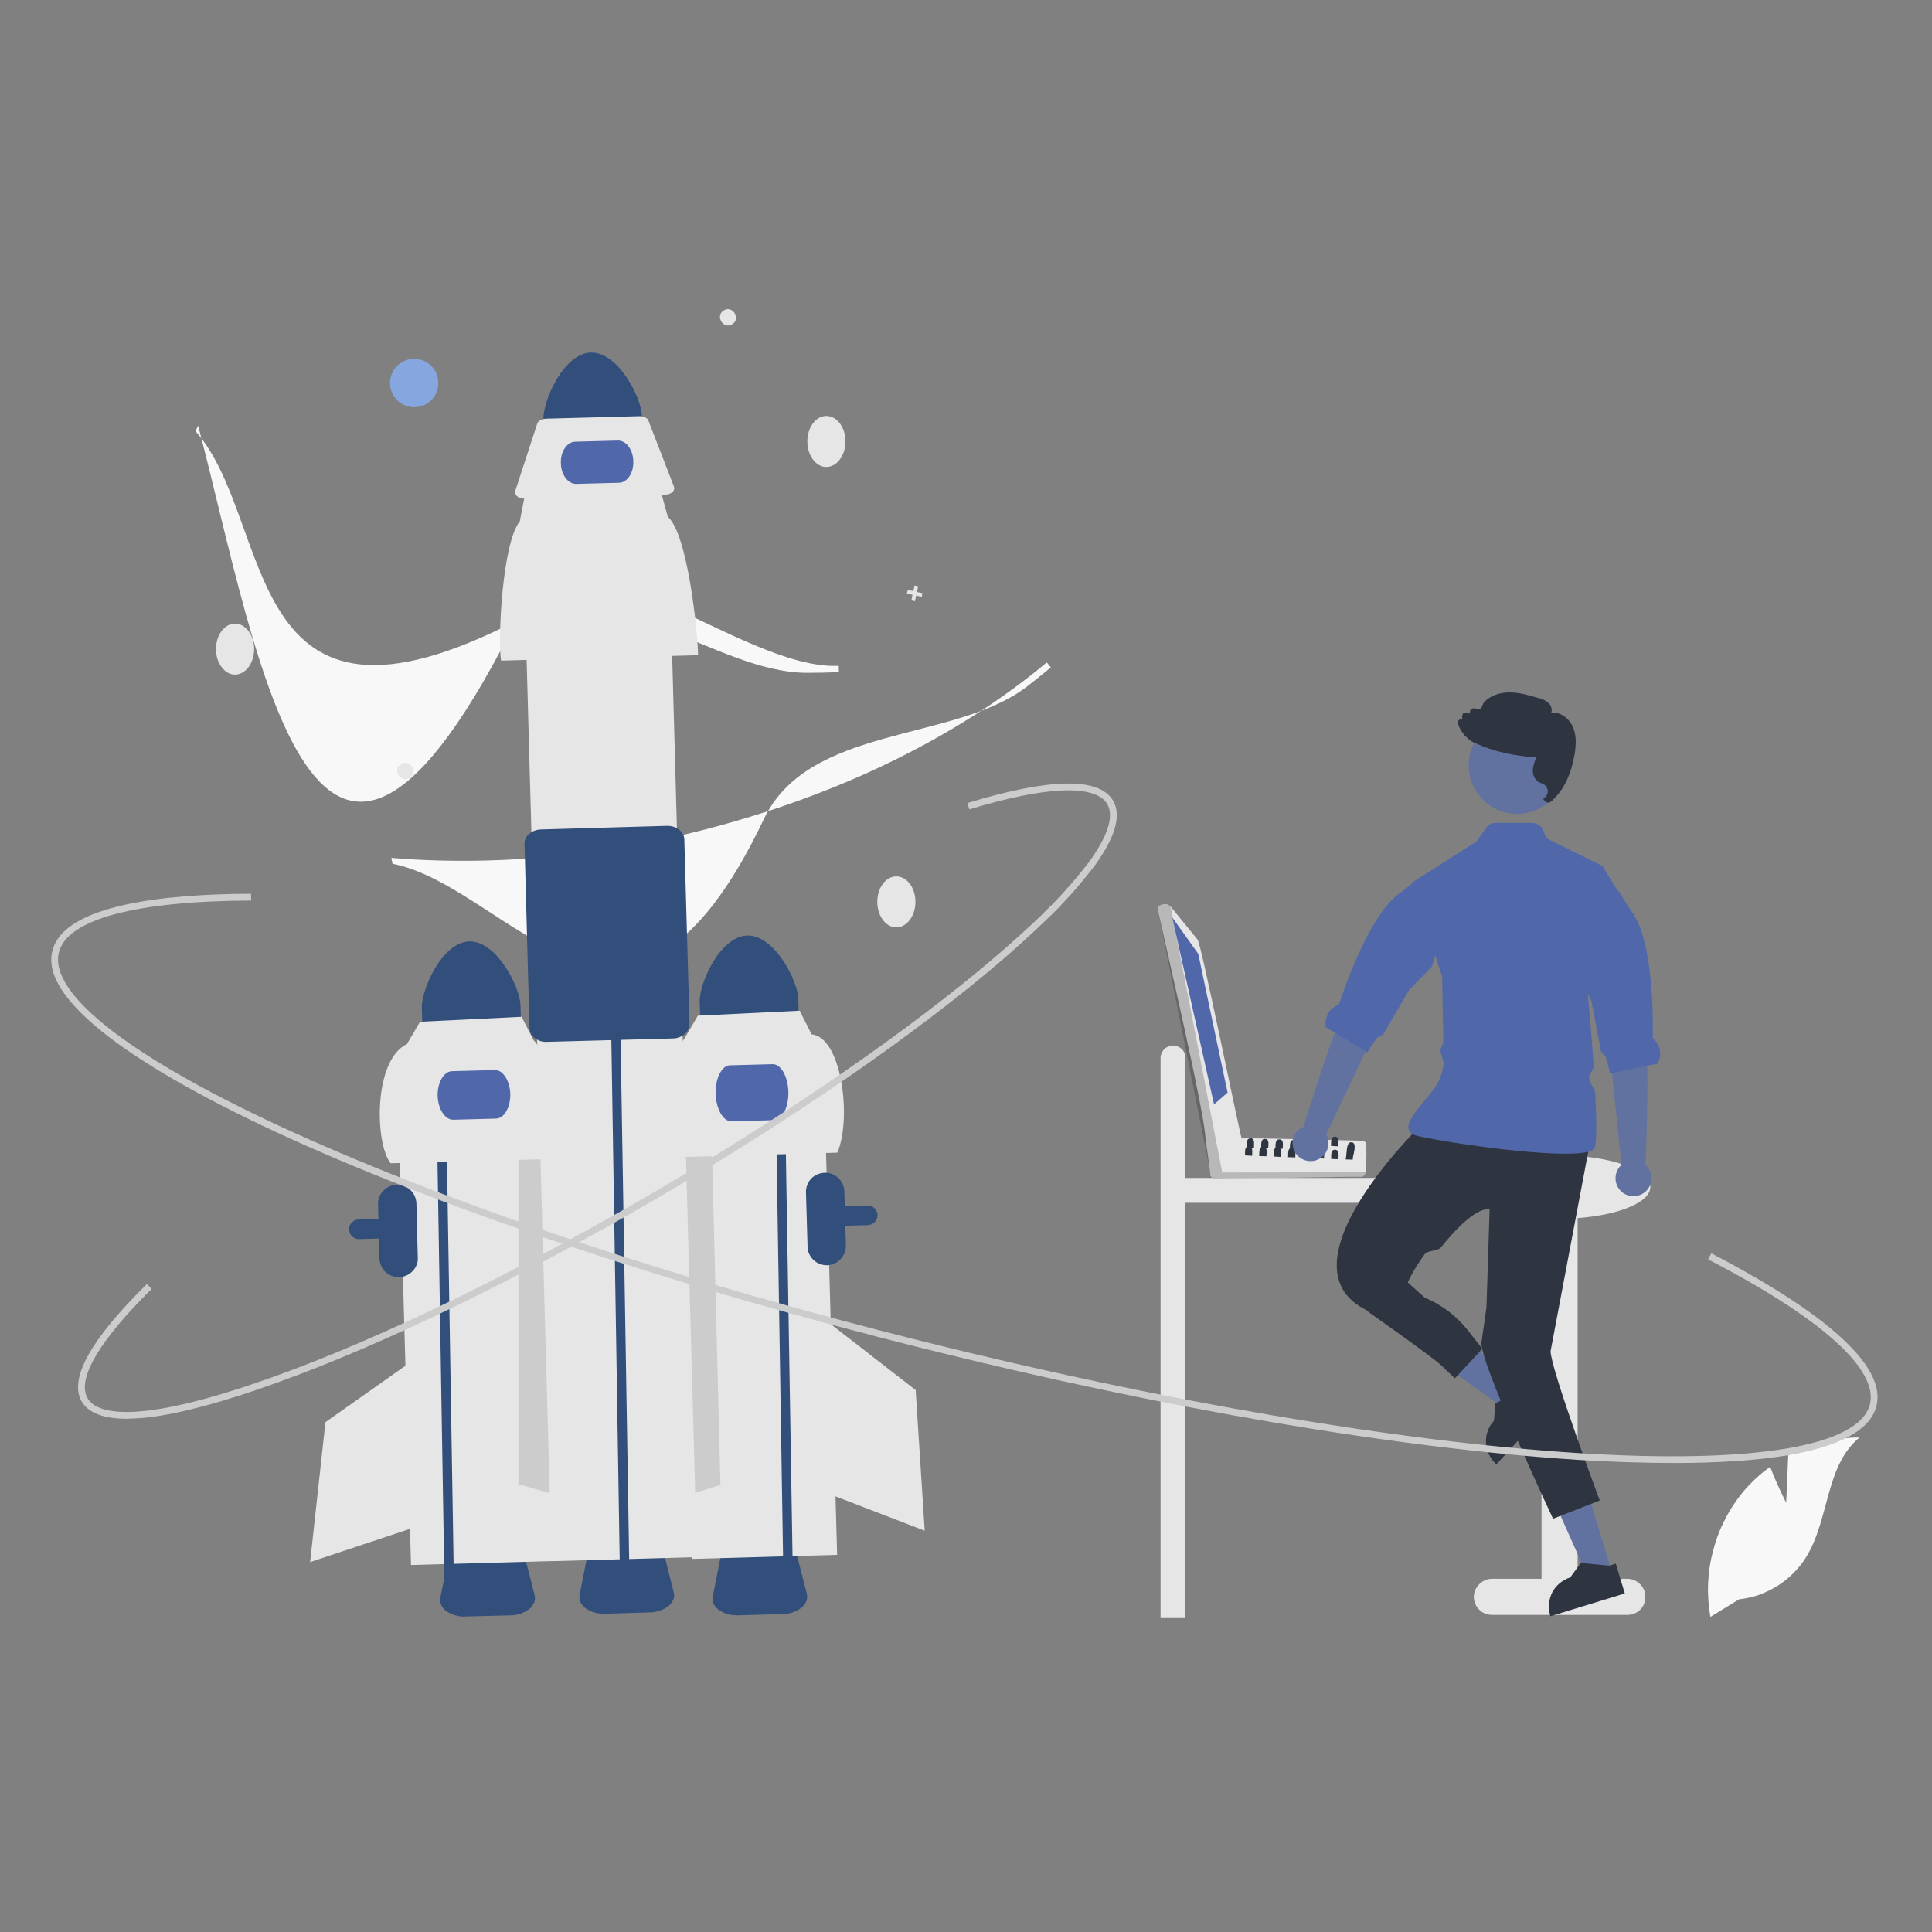 <svg xmlns="http://www.w3.org/2000/svg" xmlns:svgjs="http://svgjs.com/svgjs" xmlns:xlink="http://www.w3.org/1999/xlink" width="288" height="288"><rect width="100%" height="100%" fill="#808080" stroke="none"/><svg xmlns="http://www.w3.org/2000/svg" width="288" height="288" version="1.2" viewBox="0 0 856 582"><path fill="#e6e6e6" d="m519.7 326.2q1.1 0 2.1 0.5q1.1 0.4 1.8 1.1q0.8 0.8 1.2 1.8q0.4 1 0.4 2.1v53.2h105.5c1.5 0 2.9 0.6 3.9 1.7c1.1 1 1.6 2.4 1.6 3.8c0 1.5-0.5 2.9-1.6 3.9c-1 1.1-2.4 1.6-3.9 1.6h-105.5v184h-11v-248.2q0-1.1 0.5-2.1q0.4-1 1.2-1.8q0.7-0.7 1.7-1.1q1-0.5 2.1-0.5z" class="colore6e6e6 svgShape"/><path fill="#324e7b" d="M226.1 578.7l-19.8.5q-1.1.1-2.2 0-1.1-.1-2.2-.5-1.1-.3-2.1-.7-1-.5-2-1.1c-2.1-1.6-3.1-3.8-2.7-6l3.9-19.6c.8-3.7 5.3-6.5 10.8-6.6l11-.3c5.5-.2 10.1 2.3 11.1 6l5 19.4c.5 2.1-.3 4.3-2.4 6.1q-.9.6-1.9 1.2-1 .5-2 .9-1.1.3-2.2.5-1.1.2-2.3.2zM346.8 578.1l-19.9.6q-1.1 0-2.2-.1-1.1-.1-2.2-.4-1.1-.3-2.1-.8-1-.5-1.9-1.1c-2.2-1.6-3.2-3.8-2.7-5.9l3.9-19.7c.7-3.7 5.2-6.5 10.7-6.6l11-.3c5.5-.2 10.2 2.4 11.1 6l5 19.4c.5 2.2-.3 4.4-2.4 6.1q-.9.7-1.9 1.2-1 .5-2 .9-1.1.4-2.2.5-1.1.2-2.2.2zM157.3 411.6c-.9-.4-1.7-1-2.1-1.9-.5-.9-.6-1.9-.5-2.9.2-.9.7-1.8 1.5-2.4.7-.7 1.7-1.1 2.7-1.1l225.4-6.2q.9 0 1.7.3.8.3 1.4.9.7.6 1 1.4.4.7.4 1.6 0 .9-.3 1.7-.3.8-.9 1.4-.6.6-1.4 1-.8.3-1.6.4l-225.5 6.2q-.2 0-.5 0-.2-.1-.4-.1-.3 0-.5-.1-.2-.1-.4-.2z" class="color3f3d56 svgShape"/><path fill="#e6e6e6" d="m176 338.8l64.5-1.8l6 217.6l-64.4 1.8z" class="colore6e6e6 svgShape"/><path fill="#ccc" d="m242.1 333.1l2.7 191.8l-15.1-4.3v-153.8l12.4-33.7z" class="colorccc svgShape"/><path fill="#324e7b" d="M230.6 308.3l.4 14.7-43.7 1.2-.4-14.7c-.2-8.2 9-29 21-29.4 12.1-.3 22.4 20 22.7 28.2zM176.9 428.9c-1.1 0-2.2-.2-3.3-.6-1-.4-2-1-2.8-1.7-.8-.8-1.5-1.7-1.9-2.7-.5-1.1-.7-2.2-.8-3.3l-.6-24c-.1-2.2.8-4.4 2.3-6 1.6-1.7 3.7-2.6 5.9-2.7 2.3-.1 4.5.8 6.1 2.3 1.7 1.6 2.6 3.7 2.7 6l.6 23.9c.1 1.2-.1 2.3-.5 3.3-.4 1.1-1 2-1.8 2.8-.8.8-1.7 1.5-2.7 1.9-1 .5-2.1.7-3.2.8z" class="color3f3d56 svgShape"/><path fill="#324e7b" d="m193.2 339.3l-0.3-15.9l4.2-0.1l0.3 15.8l3.8 230.4l-4.2 0.1" class="color3f3d56 svgShape"/><path fill="#e6e6e6" d="m247.9 376.4l-74.8 2c-7.1-8.7-7.7-45.8 7.2-52.8l5.8-9.9l45-2.2l5.3 10.4c7.4 6.3 11.2 43.2 11.5 52.5z" class="colore6e6e6 svgShape"/><path fill="#5068a9" d="m219.8 358.6l-18.9 0.5c-3.7 0.1-6.8-4.6-7-10.6c-0.1-5.9 2.7-10.8 6.4-10.9l18.9-0.5c3.6-0.1 6.7 4.6 6.9 10.6c0.1 5.9-2.7 10.8-6.3 10.9z" class="color0ea2bd svgShape"/><path fill="#e6e6e6" d="M183.2 465.6l-.4 74.4-45.4 15.1 6.8-62 39-27.5zM300.5 336.1l64.4-1.8 6 217.6-64.4 1.8z" class="colore6e6e6 svgShape"/><path fill="#ccc" d="m302 333.8l13.3 33.4l3.9 153.7l-14.9 4.7l-2.3-191.8z" class="colorccc svgShape"/><path fill="#e6e6e6" d="m397.1 273.9c-4.6 0-8.4-5.1-8.4-11.3c0-6.3 3.8-11.3 8.4-11.3c4.7 0 8.5 5 8.5 11.3c0 6.2-3.8 11.3-8.5 11.3z" class="colore6e6e6 svgShape"/><path fill="#324e7b" d="M353.7 305.6l.4 14.8-43.6 1.2-.5-14.8c-.2-8.1 9-29 21.1-29.3 12-.3 22.4 20 22.6 28.1zM343.6 344.2l-.3-15.8 4.1-.1.3 15.8 3.8 230.3-4.2.2" class="color3f3d56 svgShape"/><path fill="#e6e6e6" d="m371 373.7l-74.7 2.1c-1.3-7.9 0.4-44.6 7.1-52.9l5.8-9.9l45.1-2.2l5.3 10.5c13.3 1.1 17.9 37.2 11.4 52.4z" class="colore6e6e6 svgShape"/><path fill="#5068a9" d="m343 359.3l-18.9 0.5c-3.7 0.1-6.8-5.4-7-12.2c-0.2-6.9 2.7-12.5 6.3-12.6l18.9-0.5c3.7-0.1 6.8 5.4 7 12.2c0.2 6.8-2.7 12.5-6.3 12.6z" class="color0ea2bd svgShape"/><path fill="#e6e6e6" d="m368.1 449.7l37.6 29.2l4 62.3l-44.7-17.2l3.1-74.3z" class="colore6e6e6 svgShape"/><path fill="#f8f8f8" d="M357.6 161.1c-40.4 0-86.9-44.8-128-23.5-124.4 64.5-107.3-43.5-143-83.6l1.2-2.4c27 103.3 51.5 267.7 142.4 83.2 22.7-46.2 97.4 25.3 141.4 23.2l.1 2.8q-7 .3-14.1.3zM454.6 167.5c-32.3 24.4-96.4 16.7-116.2 58.5-60.3 126.5-111.8 30.1-164.5 19.7l-.5-2.6c52.8 4.4 109.4-2.4 163.7-19.7 49.1-15.5 92.9-38.7 126.7-66.9l1.8 2.2q-5.4 4.5-11 8.8z" class="colorf2f2f2 svgShape"/><path fill="#e6e6e6" d="M104.1 161.9c-4.6 0-8.4-5.1-8.4-11.3 0-6.3 3.8-11.3 8.4-11.3 4.7 0 8.5 5 8.5 11.3 0 6.2-3.8 11.3-8.5 11.3zM366.1 69.9c-4.6 0-8.4-5.1-8.4-11.3 0-6.3 3.8-11.3 8.4-11.3 4.7 0 8.5 5 8.5 11.3 0 6.2-3.8 11.3-8.5 11.3zM181.5 207.6c-3.9 2.6-7.8-3.5-3.9-6 3.9-2.6 7.8 3.6 3.9 6zM324.5 6.6c-3.9 2.6-7.8-3.5-3.9-6 3.9-2.6 7.8 3.6 3.9 6zM408.7 125.8l-.3 1.6-2.5-.5-.5 2.5-1.6-.4.5-2.5-2.5-.5.4-1.6 2.5.5.5-2.5 1.6.4-.5 2.5 2.4.5z" class="colore6e6e6 svgShape"/><path fill="#86a6df" d="m183.5 43.4c-5.9 0-10.7-4.7-10.7-10.7c0-5.9 4.8-10.7 10.7-10.7c6 0 10.7 4.8 10.7 10.7c0 6-4.7 10.7-10.7 10.7z" class="colorff6584 svgShape"/><path fill="#324e7b" d="M284.4 47.3l.4 14.8-43.6 1.2-.4-14.8c-.2-8.1 9-29 21-29.3 12.1-.3 22.4 20 22.6 28.1zM287.8 577.4l-19.8.6q-1.1 0-2.3-.1-1.1-.1-2.2-.4-1-.3-2.1-.8-1-.5-1.9-1.1c-2.2-1.6-3.1-3.8-2.7-6l3.9-19.6c.7-3.7 5.3-6.5 10.8-6.6l10.9-.3c5.5-.2 10.2 2.4 11.2 6l4.9 19.4c.6 2.1-.3 4.3-2.3 6.1q-.9.6-1.9 1.2-1 .5-2.1.9-1 .3-2.2.5-1.1.2-2.2.2z" class="color3f3d56 svgShape"/><path fill="#e6e6e6" d="m232.2 114.8l64.5-1.8l12.1 439.9l-64.4 1.8z" class="colore6e6e6 svgShape"/><path fill="#324e7b" d="m270.9 325.9l-0.3-15.8l4.1-0.1l0.3 15.8l3.8 230.3l-4.2 0.2" class="color3f3d56 svgShape"/><path fill="#e6e6e6" d="m309.3 153.3l-87.3 2.4c-1.5-9.2 0.5-52.1 8.3-61.7l2.2-11.5l60.3-1.7l3.1 11.2c8.7 7.4 13.2 50.4 13.4 61.3z" class="colore6e6e6 svgShape"/><path fill="#e6e6e6" d="m294.7 82.2l-62.2 1.7c-2.3 0.1-4.2-1.1-4.3-2.7q0-0.1 0-0.2q0 0 0-0.1q0.1-0.1 0.1-0.2q0-0.1 0-0.2l9.7-29.7c0.4-1.3 2-2.2 4-2.3l41.2-1.1c2-0.1 3.7 0.8 4.1 2l11.3 29.2c0.6 1.5-0.7 3-2.9 3.5q-0.2 0-0.3 0q-0.1 0-0.2 0q-0.2 0.1-0.3 0.1q-0.1 0-0.2 0z" class="colore6e6e6 svgShape"/><path fill="#324e7b" d="m238.6 323.9q-0.2-0.1-0.4-0.2q-0.2-0.1-0.4-0.2q-0.2-0.1-0.4-0.2q-0.2-0.2-0.4-0.3q-0.5-0.4-0.9-0.8q-0.5-0.5-0.8-1.1q-0.3-0.5-0.5-1.2q-0.1-0.6-0.2-1.2l-2.2-81.9c-0.1-3.4 3.2-6.2 7.4-6.3l55.7-1.6c4.2-0.1 7.6 2.6 7.7 6l2.3 81.8q0 0.7-0.2 1.3q-0.1 0.6-0.4 1.2q-0.3 0.6-0.7 1.1q-0.4 0.5-0.9 0.9q-0.5 0.4-1.1 0.8q-0.7 0.3-1.3 0.6q-0.7 0.2-1.4 0.4q-0.7 0.1-1.4 0.1l-55.7 1.5q-0.5 0-1 0q-0.5 0-0.9-0.1q-0.5-0.1-1-0.2q-0.5-0.2-0.9-0.4z" class="color3f3d56 svgShape"/><path fill="#5068a9" d="m274.3 76.9l-18.9 0.5c-3.7 0.1-6.8-4-6.9-9.2c-0.2-5.1 2.7-9.4 6.3-9.5l18.9-0.5c3.7-0.1 6.8 4 6.9 9.2c0.2 5.1-2.7 9.4-6.3 9.5z" class="color0ea2bd svgShape"/><path fill="#e6e6e6" d="m726.7 564.9c1.5 1.5 2.3 3.5 2.3 5.6c0 2.2-0.8 4.2-2.3 5.7c-1.5 1.5-3.6 2.3-5.7 2.3h-60c-2.1 0-4.1-0.8-5.6-2.3c-1.5-1.5-2.4-3.5-2.4-5.7c0-2.1 0.9-4.1 2.4-5.6c1.5-1.5 3.5-2.4 5.6-2.4h22v-159.8c-18.7-1.3-32.8-6.9-32.8-13.8c0-7.7 18.2-14 40.5-14c22.4 0 40.5 6.3 40.5 14c0 6.8-13.8 12.4-32.2 13.8v159.8h22c2.1 0 4.2 0.9 5.7 2.4z" class="colore6e6e6 svgShape"/><path fill="#6172a0" d="m676.8 481.4l-7.2 7.8l-33.8-24.1l10.7-11.6l30.3 27.9z" class="colora0616a svgShape"/><path fill="#2e3541" d="m658.5 499.5q0.2-1.3 0.7-2.5q0.4-1.3 1.1-2.4q0.7-1.1 1.6-2.1l0.7-7.9l0.4-0.1l1.9-0.9l9.2-4.4l0.2-0.2l1.8-2l10.2 9.4l-13.8 15l-9.5 10.4l-0.3-0.3q-1-0.9-1.8-2q-0.7-1.1-1.3-2.3q-0.6-1.2-0.9-2.4q-0.3-1.3-0.3-2.7q-0.1-1.3 0.1-2.6z" class="color2f2e41 svgShape"/><path fill="#6172a0" d="m714.3 559.9l-10.2 3.1l-16.9-37.9l15.1-4.6l12 39.4z" class="colora0616a svgShape"/><path fill="#2e3541" d="M686.3 573.4c.2-1.7.7-3.4 1.5-5 .8-1.5 2-2.9 3.3-4 1.4-1.1 3-2 4.6-2.5l4.7-6.4h.3l12.3 1.2.3-.1 2.6-.8 4 13.2-33 10.1-.1-.5c-.5-1.6-.7-3.4-.5-5.2zM704.3 370.1l-17.3 91.6c.2 8.3 21.8 66.1 21.8 66.1l-20.7 8.1c0 0-32.9-70.1-31.7-78.2l2.2-15.5 1.4-43.5c-5.8-.4-14.1 7.7-21.7 17.1-1.3 1.5-5.8 1.2-7 2.8q-2.1 2.8-3.9 5.8-1.9 3-3.4 6.2-1.6 3.2-2.9 6.4-1.4 3.3-2.4 6.7h-12.8c-41.2-19.5 24.1-82.6 24.1-82.6z" class="color2f2e41 svgShape"/><path fill="#5068a9" d="m625.1 358.9c2-3.8 6.5-8.6 10-13.1c3.9-5 4.6-11.7 4.6-11.7l-1.6-5.7l1.4-3.5l-0.5-25.9v-3.2l-13.6-41.2l-0.1-0.3l28.9-18.5l4.3-6.1q0.4-0.5 0.9-0.9q0.5-0.4 1-0.7q0.6-0.2 1.2-0.4q0.6-0.1 1.2-0.1h16.1q0.8 0 1.6 0.3q0.7 0.2 1.4 0.7q0.6 0.4 1.1 1q0.5 0.6 0.8 1.4l1.3 3.4l24.5 12.1l0.4 0.2l0.3 0.6l-7.5 47.8c0 0 0.3 3.1 0.7 8.1c0.7 7.8 1.8 20.1 2.6 32.1c0.1 1.8-2.1 3.4-2 5.2c0.1 2.3 2.6 4.8 2.7 7c0.6 11.9 0.7 21.8-0.3 24.1c-0.3 0.8-1.3 1.3-2.9 1.7c-12.4 3.3-60.4-3.6-75.1-6.9q-0.4-0.1-0.7-0.2q-0.4-0.1-0.7-0.2q-0.4-0.1-0.7-0.3q-0.3-0.1-0.6-0.3q-0.2-0.1-0.4-0.2q-0.2-0.2-0.3-0.3q-0.2-0.2-0.3-0.3q-0.2-0.2-0.3-0.4c-0.9-1.4-0.6-3.2 0.6-5.3z" class="color0ea2bd svgShape"/><path fill="#2e3541" d="m621.5 429.2l9.7 8.7q2.8 1.2 5.5 2.7q2.6 1.6 5.1 3.4q2.4 1.9 4.6 4q2.2 2.2 4.1 4.6l6.3 8l-12.2 13.1l-5.1-4.8c-1.1-2.1-33.2-24.6-33.2-24.6l-3.5-4.4z" class="color2f2e41 svgShape"/><path fill="#6172a0" d="m718.4 379.1l-5.8-56.5l-1.6-23.3l16.4-3c0 0-0.7 16.7 1.5 26.1c2.1 9.2 0.3 55.5 0.1 56.7c2.5 2.2 3.3 5.7 2.2 8.8c-1.2 3.1-4.2 5.1-7.5 5.1c-3.3 0-6.2-2-7.4-5.1c-1.2-3.1-0.3-6.6 2.1-8.8z" class="colora0616a svgShape"/><path fill="#5068a9" d="m709.6 246.5l0.4 0.2l0.3 0.6l5.9 9.5q0 0 0 0c2.4 2.6 4 6.3 6.7 10c8.7 11.7 9.6 40.2 9.4 55.8c-0.1 0.3 0.2 0.6 0.5 0.9q1.1 1 1.8 2.3q0.7 1.3 0.9 2.8q0.2 1.5-0.1 2.9q-0.3 1.5-1 2.8l-4.6 0.9l-15.6 3.3l-0.8 0.1l-1.9-7.3l-2.1-2.3l-4.3-22.4l-1.6-3.4l-4.6-9.8z" class="color0ea2bd svgShape"/><path fill="#6172a0" d="m672.1 223.6c-11.8 0-21.4-9.6-21.4-21.5c0-11.8 9.6-21.4 21.4-21.4c11.9 0 21.5 9.6 21.5 21.4c0 11.9-9.6 21.5-21.5 21.5z" class="colora0616a svgShape"/><path fill="#2e3541" d="m688.3 217.1q-0.2 0.3-0.5 0.6q-0.3 0.2-0.6 0.4q-0.4 0.2-0.7 0.4q-0.4 0.1-0.8 0.2c-0.2 0-2.4-1.6-1.8-1.9c0.5-0.3 1-0.8 1.3-1.3c0.4-0.5 0.5-1.2 0.6-1.8c0-0.6-0.2-1.2-0.5-1.8c-0.3-0.6-0.7-1-1.3-1.4q-0.1 0-0.3-0.1q-0.1-0.1-0.2-0.1q-0.2-0.1-0.3-0.2q-0.2 0-0.3-0.1q-0.2 0-0.3-0.1q-0.2-0.1-0.3-0.1q-0.2-0.1-0.3-0.2q-0.2-0.1-0.3-0.1q-0.7-0.5-1.2-1.1q-0.5-0.6-0.9-1.4q-0.3-0.7-0.4-1.5q-0.1-0.8-0.1-1.6q0.1-0.7 0.3-1.4q0.1-0.7 0.3-1.3q0.3-0.7 0.5-1.4q0.3-0.6 0.6-1.3q-3.5-0.1-6.9-0.6q-3.4-0.4-6.8-1.2q-3.4-0.7-6.7-1.8q-3.3-1.1-6.5-2.5q-0.4-0.1-0.7-0.3q-0.4-0.2-0.8-0.4q-0.4-0.2-0.7-0.5q-0.4-0.2-0.8-0.5q-0.3-0.3-0.6-0.6q-0.8-0.6-1.4-1.3q-0.6-0.8-1.2-1.6q-0.5-0.8-1-1.7q-0.4-0.8-0.7-1.8q-0.1-0.2-0.1-0.5q0-0.2 0.1-0.5q0.1-0.2 0.2-0.4q0.2-0.3 0.4-0.4q0.1-0.1 0.3-0.2q0.2-0.1 0.3-0.1q0.2 0 0.4-0.1q0.2 0 0.3 0.1l-0.1-1q-0.1-0.4 0.1-0.8q0.2-0.5 0.5-0.8q0.4-0.3 0.8-0.3q0.5-0.1 0.9 0.1l1.1 0.4l0.1-0.8q0-0.4 0.2-0.8q0.3-0.4 0.7-0.6q0.4-0.2 0.8-0.2q0.5 0 0.8 0.3q0.2 0.1 0.4 0.1q0.2 0.1 0.4 0.1q0.2 0.1 0.4 0q0.2 0 0.4 0q0.2-0.1 0.4-0.2q0.1-0.1 0.3-0.2q0.1-0.2 0.2-0.3q0.2-0.2 0.2-0.4l0.8-1.8l0.1-0.1c2.6-2.9 6.8-4.6 11.6-4.5c4.2 0 8.3 1.2 12.3 2.4q0.6 0.1 1.2 0.3q0.7 0.2 1.3 0.5q0.5 0.3 1.1 0.6q0.6 0.4 1.1 0.8q0.4 0.4 0.8 0.9q0.3 0.5 0.5 1.1q0.2 0.6 0.2 1.2q0 0.6-0.2 1.2c4.3-0.5 8.1 2.8 9.6 6.3c1.8 4.1 1.3 8.8 0.7 12.4c-1.5 8.5-4.6 15.1-9.3 19.6z" class="color2f2e41 svgShape"/><path fill="#f8f8f8" d="m791.4 528.8l0.9-21q3.7-1.9 7.5-3.4q3.8-1.5 7.8-2.5q4-1 8.1-1.5q4.1-0.5 8.2-0.5c-15.2 12.4-13.3 36.2-23.6 52.9q-2.4 3.9-5.6 7.1q-3.3 3.3-7.1 5.7q-3.9 2.4-8.2 4q-4.3 1.5-8.9 2l-12.7 7.8c-0.8-4.9-1.2-9.8-1-14.7c0.2-4.9 0.9-9.8 2.2-14.5c1.2-4.8 2.9-9.4 5.2-13.8c2.2-4.4 4.9-8.5 8-12.3q1.3-1.6 2.8-3.1q1.4-1.5 2.9-2.9q1.5-1.4 3.1-2.7q1.6-1.3 3.3-2.5c3 8 7.1 15.9 7.1 15.9z" class="colorf2f2f2 svgShape"/><path fill="#324e7b" d="m366.5 423.6c-1.1 0-2.2-0.2-3.3-0.6c-1-0.4-2-1-2.8-1.8c-0.8-0.7-1.4-1.6-1.9-2.7c-0.5-1-0.7-2.1-0.7-3.2l-0.7-24c-0.1-2.2 0.8-4.4 2.3-6.1c1.6-1.6 3.7-2.5 6-2.6c2.2-0.1 4.4 0.8 6 2.3c1.7 1.6 2.6 3.7 2.7 5.9l0.7 24c0 1.2-0.2 2.3-0.6 3.3c-0.4 1-1 2-1.8 2.8c-0.7 0.8-1.7 1.5-2.7 1.9c-1 0.5-2.1 0.7-3.2 0.8z" class="color3f3d56 svgShape"/><path fill="#ccc" d="m741.4 511.2q-19.4 0-42.5-1.4c-79.6-5.1-182.7-22.6-290.4-49.5c-107.6-26.9-206.9-59.8-279.6-92.7c-35.4-16.1-62.5-31.3-80.7-45.2c-19.2-14.7-27.7-27.6-25-38.1c5.1-20.7 50.7-25.2 88-25.3l0.1 3c-51.3 0.2-81.6 8.3-85.2 23c-4.7 18.6 33.3 47.7 104.1 79.8c72.5 32.9 171.6 65.8 279 92.6c107.5 26.8 210.4 44.3 289.9 49.4c77.6 4.9 124.7-2.9 129.4-21.6c3.8-15.5-21.6-38.3-71.7-64.2l1.4-2.7c36.4 18.9 78.6 45.9 73.2 67.6c-2.6 10.6-16.1 18-40 22c-13.7 2.2-30.4 3.3-50 3.3z" class="colorccc svgShape"/><path fill="#ccc" d="m56.1 491.6c-10.3 0-16.9-2.6-19.9-7.6c-5.8-10 3.9-27.5 28.9-52.1l2.1 2.2c-23.2 22.8-33.3 40-28.4 48.4c3.1 5.3 12.3 7.2 26.6 5.5c14.3-1.7 33.1-6.8 56.1-15.1c47.3-17 106.6-45.8 167.1-81c60.4-35.2 114.7-72.7 152.9-105.4c7.3-6.3 14-12.3 19.8-17.9q2.8-2.8 5.6-5.6q2.7-2.8 5.3-5.7q2.7-2.9 5.2-6q2.5-3 4.9-6.1c8.5-11.6 11.4-20.6 8.3-25.9c-5.2-8.9-26.9-8.1-61.1 2.3l-0.9-2.8c36.8-11.2 58.5-11.5 64.6-1c3.8 6.5 0.9 16.3-8.5 29.2q-2.4 3.1-5 6.2q-2.5 3.1-5.2 6.1q-2.7 2.9-5.4 5.8q-2.8 2.9-5.7 5.6c-5.9 5.7-12.6 11.8-19.9 18.1c-38.4 32.8-92.8 70.4-153.4 105.7c-60.6 35.3-120.1 64.1-167.6 81.2c-23.2 8.4-42.2 13.5-56.7 15.3q-1.2 0.1-2.4 0.2q-1.2 0.1-2.5 0.2q-1.2 0.1-2.4 0.1q-1.2 0.1-2.4 0.1z" class="colorccc svgShape"/><path fill="#e6e6e6" d="m604.4 368.6q0.4 0.3 0.7 0.6q0.2 0.4 0.3 0.9q0 0.4-0.2 0.8c0.5 1.5 0 9.9-0.1 11.5l-0.4 1q-0.1 0.2-0.3 0.4q-0.1 0.2-0.4 0.3q-0.2 0.1-0.4 0.2q-0.3 0.1-0.5 0.1c-0.8-0.2-65 1-65.7 0.6q-0.4-0.2-0.7-0.5q-0.3-0.4-0.4-0.8q-0.1-0.4 0.1-0.9q0.1-0.4 0.4-0.7c0.3-0.1 12.7-16 13-14.7c6.6-0.3 46.4 0.9 53.8 1q0.5 0 0.8 0.2z" class="colore6e6e6 svgShape"/><path d="m605.1 382.4c-0.4 0.9-0.8 2-2 2l-65 0.7q-0.5 0-0.9-0.2q-0.4-0.2-0.7-0.6q-0.2-0.4-0.2-0.9q0-0.5 0.2-0.9z" class="color000 svgShape" opacity=".2"/><path fill="#e6e6e6" d="m541.4 381.9q-0.2 0.4-0.5 0.8q-0.3 0.3-0.6 0.6q-0.4 0.3-0.9 0.5q-0.4 0.1-0.9 0.2q-0.3 0.1-0.7 0q-0.4-0.1-0.7-0.3q-0.4-0.2-0.6-0.5q-0.2-0.4-0.3-0.8l-2.1-15.1c-0.4-11.8-18.3-88-21.1-101.4c-0.3-2.2 3.2-2.8 4.7-2l1 0.8l11.9 14.6c1.4 0.7 18.8 86.7 19.5 87.9c0.8 0.3-8.5 14.2-8.7 14.7z" class="colore6e6e6 svgShape"/><path d="m518.7 264.7l22.7 117.2c-0.7 1.9-4.3 3.3-5.1 0.7c0 0-23.3-116.6-23.3-116.7c-0.3-2.8 4.4-2.9 5.7-1.2z" class="color000 svgShape" opacity=".2"/><path fill="#5068a9" d="m519.4 269.5l11.5 16.1l13 61.5l-6 5.2l-18.5-82.8z" class="color0ea2bd svgShape"/><path fill="#2e3541" d="M596.4 375.7q0-.5.1-1.1.1-.5.1-1 .1-.5.1-1.1c.2-1.8.7-3.5 2-3.4 2 0 1.6 2.7 1.1 5q-.1.3-.2.7 0 .3-.1.6-.1.4-.1.7 0 .4-.1.7l-3.1-.1q.1-.5.2-1zM577.9 372.1c0-.5 0-1.2 0-1.8.1-1.1.5-2 1.7-2q.1 0 .2 0 .1.1.2.1 0 0 .1 0 .1 0 .2.1c1.3.6.7 2.9.7 4h-1l-2.1-.1q0-.1 0-.3zM571.5 371.8c.1-1.4-.2-3.8 1.7-3.7 2.1 0 1.5 2.9 1.5 4.2h-1.1l-2.1-.1q0-.2 0-.4zM565.1 371.6c.1-1.4-.2-3.9 1.8-3.8 2.1.1 1.4 2.9 1.4 4.2h-1l-2.2-.1q0-.1 0-.3zM558.8 371.3c0-1.4-.2-3.8 1.7-3.7 2.1 0 1.4 2.9 1.4 4.2l-1-.1h-2.2q.1-.2.1-.4zM552.4 371.1c0-1.3-.2-3.4 1.2-3.7q.1 0 .1-.1.1 0 .2 0 0 0 .1 0 .1 0 .1 0 .1 0 .2 0 0 0 .1 0 0 0 .1.1 0 0 .1 0c1.5.4.9 2.9 1 4.1h-1.1l-2.1-.1q0-.2 0-.3zM589.8 368.5q0 0 0-.1 0 0 0-.1.1 0 .1-.1 0-.1 0-.1c.1-.9.6-1.5 1.6-1.5 1 .1 1.4.7 1.5 1.6q0 .2 0 .5 0 .3 0 .6 0 .3 0 .6 0 .3-.1.6 0 .2 0 .4l-3.2-.2c.1-.5 0-1.4.1-2.2zM583.5 367.9c.1-.9.6-1.6 1.6-1.5 1.1 0 1.4.7 1.5 1.6q0 .3 0 .7 0 .3 0 .6 0 .3 0 .6 0 .4-.1.7l-3.1-.1c0-.7-.1-1.7.1-2.6z" class="color2f2e41 svgShape"/><path fill="#2e3541" d="M577.1 367.8c.1-1 .5-1.7 1.6-1.7 1.1.1 1.5.8 1.5 1.8q.1 0 .1.1 0 .1 0 .2 0 0 0 .1 0 .1 0 .2c0 .7-.1 1.4-.1 1.8h-2.3l-.9-.1c0-.6 0-1.6.1-2.4zM591.5 372.4c2.1 0 1.5 2.9 1.5 4.2l-3.2-.1c.1-1.3-.4-4.2 1.7-4.1zM585.2 372.1c2.1.1 1.4 2.9 1.4 4.2l-3.2-.1c.1-1.3-.3-4.2 1.8-4.1zM577.9 372.1q.1-.1.2-.1.1-.1.2-.1.1 0 .3 0 .1 0 .2 0 .2 0 .4 0 .1 0 .3.1.2.1.3.2.1.1.2.3c.6.9.2 2.6.2 3.6l-3.2-.1c.1-1.1-.1-3.2.9-3.9zM571.5 371.8q.1 0 .2-.1.1 0 .3-.1.1 0 .2 0 .1 0 .2 0 .2 0 .4 0 .2.1.3.2.2 0 .3.2.2.1.2.3c.6.9.3 2.6.3 3.5l-3.2-.1c.1-1.1-.2-3.2.8-3.9zM565.1 371.6q.1-.1.3-.1.1-.1.2-.1.1 0 .2 0 .1-.1.3 0 .1 0 .3 0 .2 0 .4.1.1.1.2.2.2.1.3.3c.5.9.2 2.6.2 3.6l-3.2-.2c.1-1-.2-3.1.8-3.8zM558.8 371.3q.1 0 .2-.1.1 0 .2-.1.1 0 .3 0 .1 0 .2 0 .2 0 .4 0 .1.1.3.2.2 0 .3.2.1.1.2.2c.6 1 .2 2.7.2 3.6l-3.2-.1c.1-1.1-.2-3.2.9-3.9zM552.4 371.1q.1-.1.2-.1.1-.1.2-.1.2 0 .3-.1.1 0 .2.1.2-.1.4 0 .2 0 .3.1.2.1.3.2.1.1.2.3c.6.9.2 2.6.3 3.6l-3.2-.2c.1-1-.2-3.1.8-3.8z" class="color2f2e41 svgShape"/><path fill="#6172a0" d="m586.7 374.7c-2.2 2.5-5.6 3.4-8.7 2.3c-3.1-1.1-5.3-4-5.3-7.3c-0.1-3.3 1.8-6.3 4.9-7.5c0.3-1.3 13.9-45.5 19-53.5c5.1-8.2 10.1-24.1 10.1-24.1l14.4 8.2l-9.2 21.5l-24.3 51.4c1.6 2.9 1.2 6.5-0.9 9z" class="colora0616a svgShape"/><path fill="#5068a9" d="m587.4 315.1q0.2-1.4 0.9-2.8q0.7-1.3 1.8-2.3q1.1-1 2.4-1.6c0.4-0.2 0.7-0.3 0.8-0.6c5-14.8 15.3-41.3 27.4-49.5c3.8-2.6 6.6-5.6 9.7-7.2v-0.1l17.5-2.6l-13.5 42.9l-10.1 10.4l-11.5 19.7l-2.8 1.5l-4.2 6.3l-18.4-11.1q-0.2-1.5 0-3z" class="color0ea2bd svgShape"/></svg></svg>